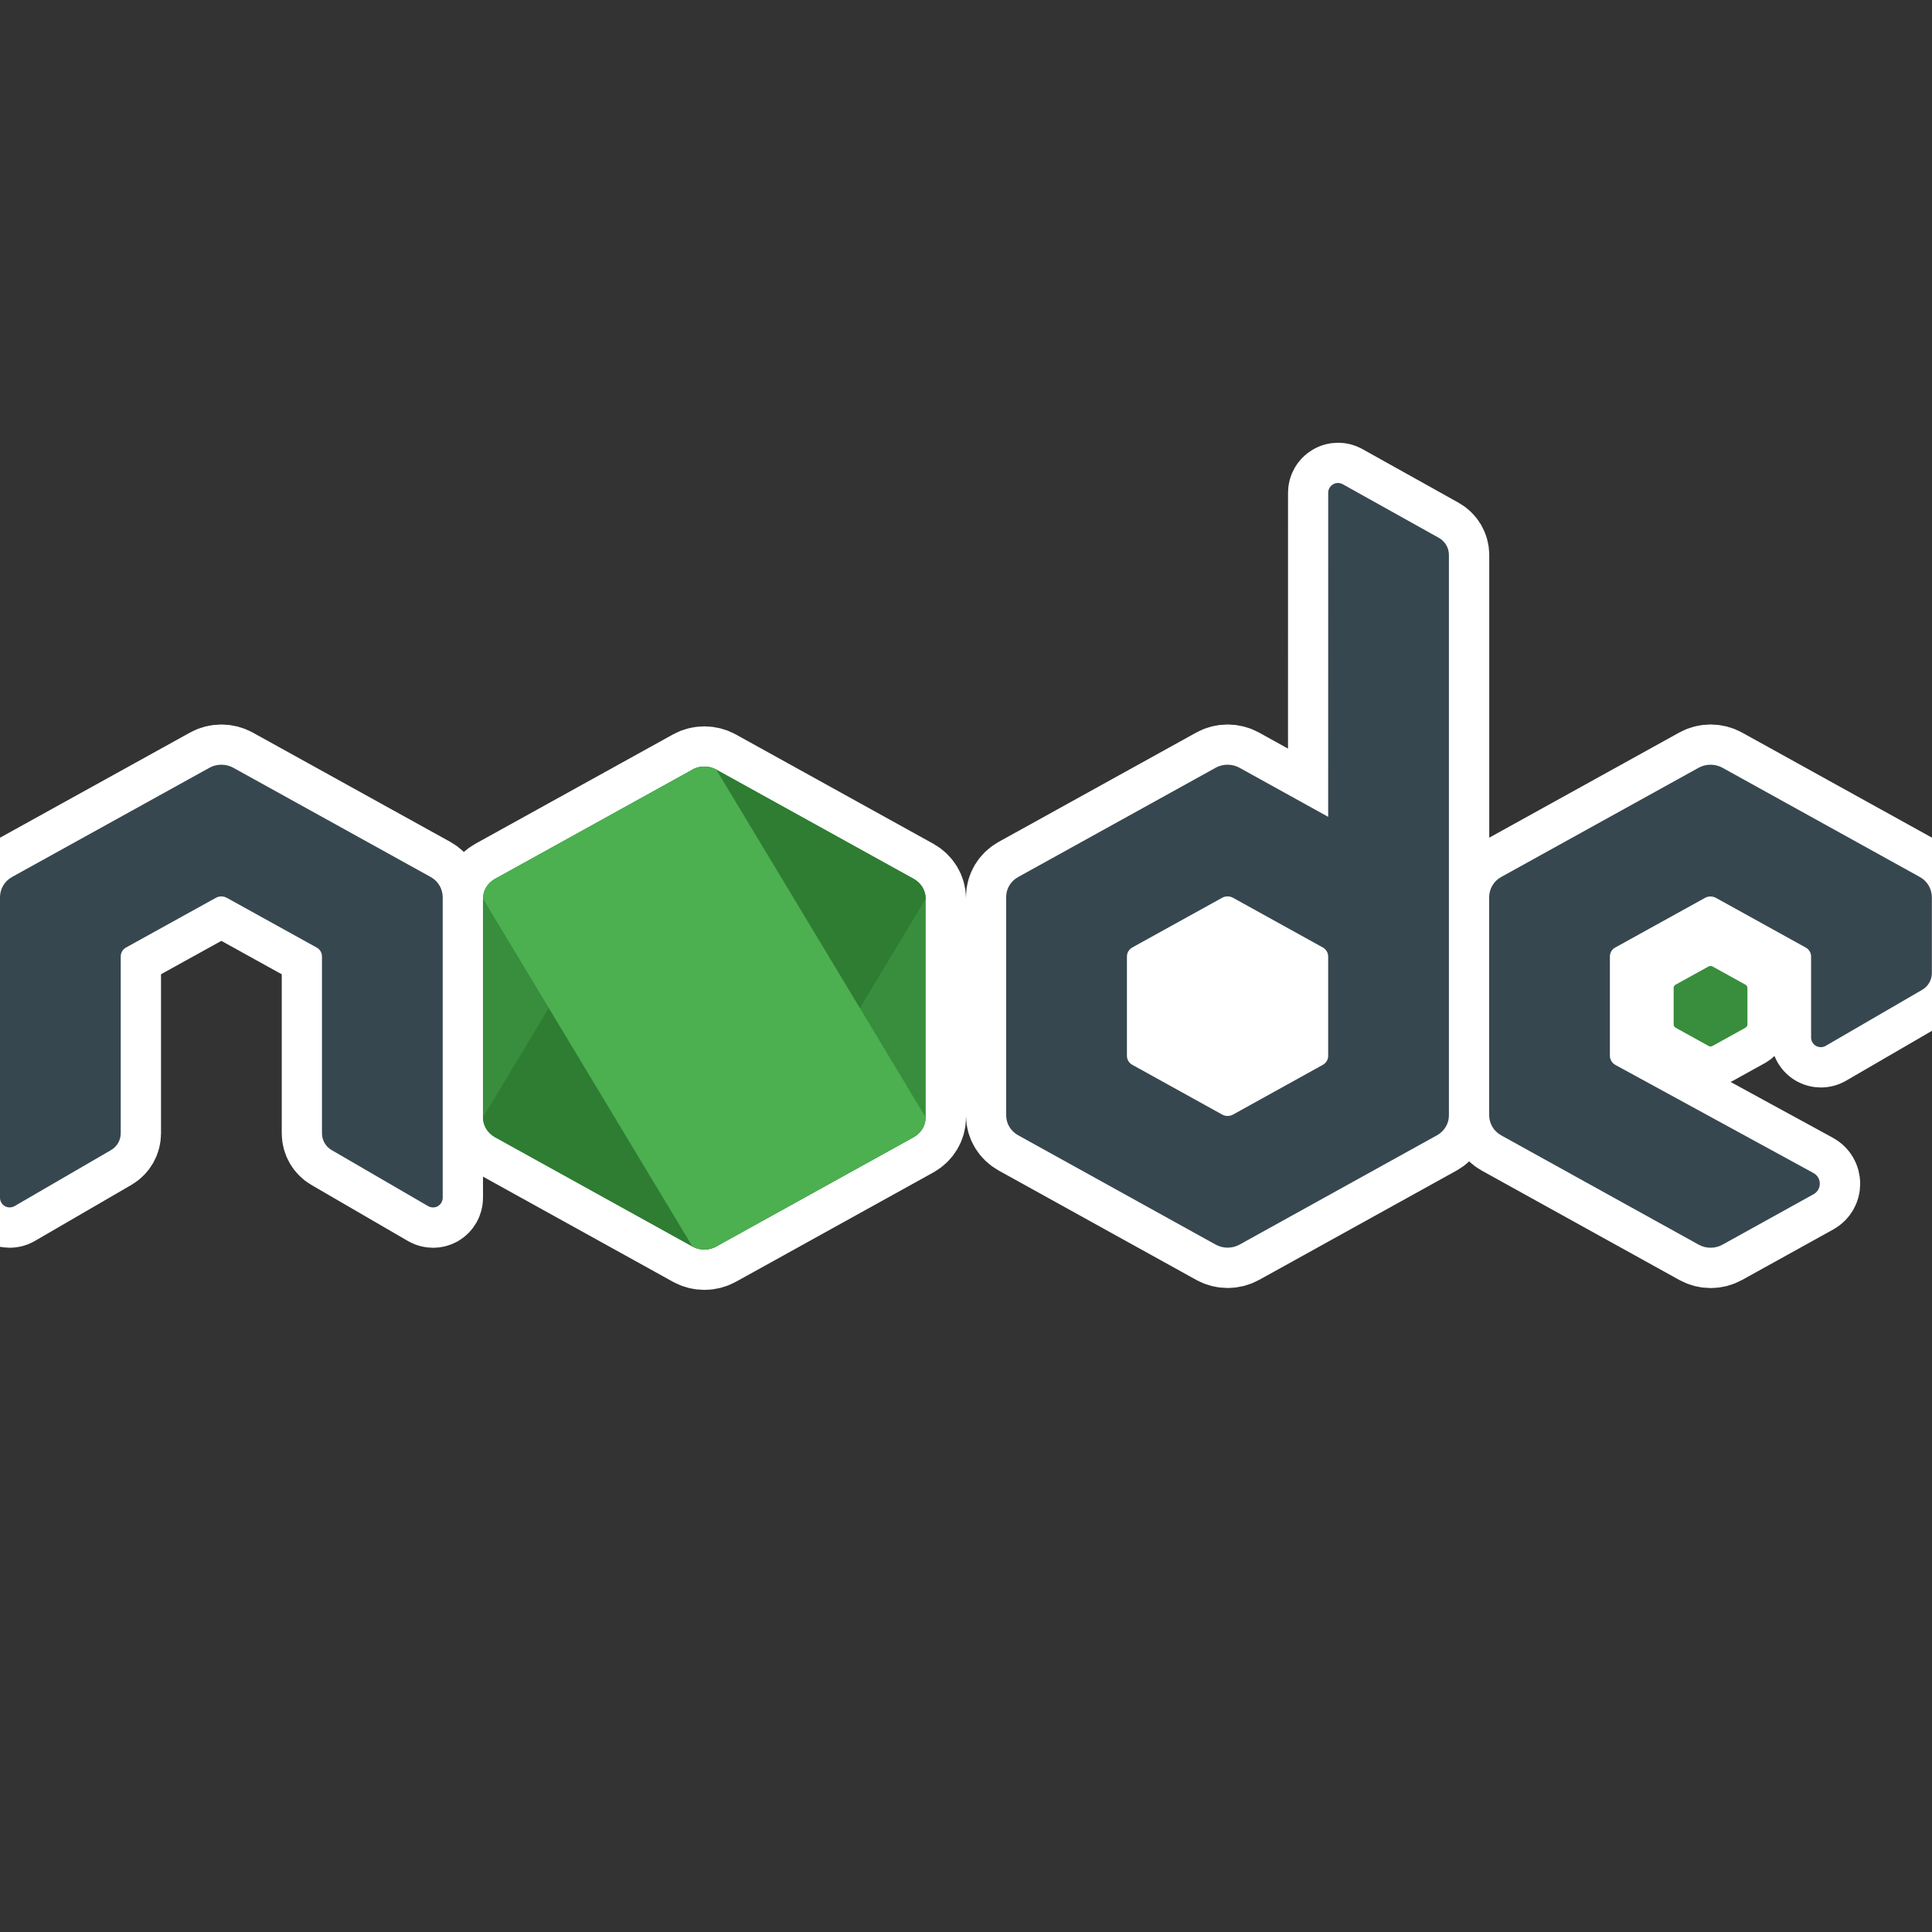 <svg xmlns="http://www.w3.org/2000/svg" xmlns:xlink="http://www.w3.org/1999/xlink" viewBox="0,0,256,256" width="48px" height="48px" fill-rule="nonzero"><rect x="0" y="0" width="256" height="256" fill="#333333" stroke="none"/><g fill="#ffffff" fill-rule="nonzero" stroke="#ffffff" stroke-width="10.667" stroke-linecap="butt" stroke-linejoin="round" stroke-miterlimit="10" stroke-dasharray="" stroke-dashoffset="0" font-family="none" font-weight="none" font-size="none" text-anchor="none" style="mix-blend-mode: normal"><path d="M122.667,148.064c0,1.083 -0.603,2.08 -1.573,2.624l-26.171,14.491c-0.489,0.27 -1.036,0.404 -1.584,0.404c-0.548,0 -1.095,-0.134 -1.584,-0.404l-0.003,-0.004l-26.168,-14.486c-0.981,-0.544 -1.584,-1.541 -1.584,-2.624v-28.976c0,-1.083 0.603,-2.085 1.584,-2.624l26.171,-14.48h-0.005c0.491,-0.272 1.035,-0.405 1.584,-0.405c0.544,0 1.093,0.133 1.584,0.405l26.165,14.48c0.981,0.544 1.584,1.541 1.584,2.624zM226.667,128c0.091,0 0.181,0.021 0.261,0.069l4.363,2.411c0.165,0.091 0.267,0.256 0.267,0.437v4.832c0,0.181 -0.101,0.347 -0.261,0.437l-4.363,2.416c-0.165,0.091 -0.363,0.091 -0.528,0l-4.363,-2.416c-0.16,-0.091 -0.261,-0.256 -0.261,-0.437v-4.832c0,-0.181 0.096,-0.347 0.261,-0.437l4.363,-2.411zM192,73.536v74.277c0,1.083 -0.603,2.085 -1.573,2.624l-26.171,14.491c-0.976,0.539 -2.187,0.539 -3.163,0l-26.176,-14.491c-0.981,-0.544 -1.584,-1.541 -1.584,-2.624v-28.976c0,-1.077 0.603,-2.08 1.584,-2.619l26.171,-14.48h-0.005c0.491,-0.272 1.04,-0.405 1.584,-0.405c0.544,0 1.093,0.133 1.584,0.405l11.749,6.501l0.005,-42.944c0,-0.459 0.245,-0.88 0.64,-1.115c0.395,-0.235 0.885,-0.24 1.285,-0.016l12.741,7.109c0.816,0.459 1.328,1.323 1.328,2.261zM256,118.912v10.027c0,0.917 -0.491,1.765 -1.28,2.224l-12.789,7.429c-0.4,0.229 -0.891,0.229 -1.291,0.005c-0.4,-0.229 -0.645,-0.656 -0.645,-1.115v-10.731c0,-0.491 -0.267,-0.944 -0.693,-1.179l-11.92,-6.597c-0.224,-0.117 -0.469,-0.181 -0.72,-0.181c-0.251,0 -0.496,0.059 -0.72,0.181h0.005l-11.92,6.592c-0.427,0.235 -0.693,0.688 -0.693,1.179v13.152c0,0.501 0.277,0.965 0.72,1.216l26.261,14.331c1.109,0.608 1.115,2.192 0.011,2.805l-12.069,6.683c-0.981,0.544 -2.181,0.544 -3.163,0l-26.176,-14.491c-0.976,-0.539 -1.584,-1.568 -1.584,-2.683v-28.859c0,-1.12 0.608,-2.144 1.584,-2.683l26.171,-14.48h-0.005c0.491,-0.272 1.04,-0.405 1.584,-0.405c0.544,0 1.093,0.133 1.584,0.405l26.165,14.48c0.976,0.539 1.584,1.568 1.584,2.693zM58.667,118.907v39.808c0,0.459 -0.245,0.885 -0.64,1.12c-0.4,0.224 -0.891,0.224 -1.291,-0.005l-12.789,-7.429c-0.795,-0.459 -1.28,-1.307 -1.28,-2.224v-23.429c0,-0.491 -0.267,-0.944 -0.693,-1.179l-11.92,-6.597c-0.224,-0.117 -0.469,-0.181 -0.72,-0.181c-0.251,0 -0.496,0.059 -0.72,0.181l-11.92,6.592c-0.427,0.235 -0.693,0.688 -0.693,1.179v23.429c0,0.917 -0.485,1.765 -1.275,2.224l-12.789,7.429c-0.4,0.229 -0.891,0.229 -1.291,0.005c-0.4,-0.229 -0.645,-0.656 -0.645,-1.115v-39.813c0,-1.12 0.608,-2.144 1.584,-2.683l26.171,-14.48h-0.005c0.491,-0.272 1.04,-0.405 1.584,-0.405c0.544,0 1.093,0.133 1.584,0.405l26.165,14.48c0.976,0.539 1.584,1.568 1.584,2.688z" id="strokeMainSVG"></path></g><g fill="none" fill-rule="nonzero" stroke="none" stroke-width="1" stroke-linecap="butt" stroke-linejoin="miter" stroke-miterlimit="10" stroke-dasharray="" stroke-dashoffset="0" font-family="none" font-weight="none" font-size="none" text-anchor="none" style="mix-blend-mode: normal"><g transform="scale(5.333,5.333)"><path d="M17.204,19.122l-4.907,2.715c-0.184,0.101 -0.297,0.289 -0.297,0.492v5.433c0,0.203 0.113,0.39 0.297,0.492l4.908,2.717c0.183,0.101 0.41,0.101 0.593,0l4.907,-2.717c0.182,-0.102 0.295,-0.289 0.295,-0.492v-5.433c0,-0.203 -0.113,-0.39 -0.297,-0.492l-4.906,-2.715c-0.092,-0.051 -0.195,-0.076 -0.297,-0.076c-0.103,0 -0.205,0.025 -0.297,0.076M42.451,24.013l-0.818,0.452c-0.031,0.017 -0.049,0.048 -0.049,0.082v0.906c0,0.034 0.019,0.065 0.049,0.082l0.818,0.453c0.031,0.017 0.068,0.017 0.099,0l0.818,-0.453c0.03,-0.017 0.049,-0.048 0.049,-0.082v-0.906c0,-0.034 -0.019,-0.065 -0.05,-0.082l-0.818,-0.452c-0.015,-0.009 -0.032,-0.013 -0.049,-0.013c-0.017,0 -0.034,0.004 -0.049,0.013" fill="#388e3c"></path><path d="M35.751,13.364l-2.389,-1.333c-0.075,-0.042 -0.167,-0.041 -0.241,0.003c-0.074,0.044 -0.12,0.123 -0.12,0.209l-0.001,8.052l-2.203,-1.219c-0.092,-0.051 -0.195,-0.076 -0.297,-0.076c-0.102,0 -0.205,0.025 -0.297,0.076h0.001l-4.907,2.715c-0.184,0.101 -0.297,0.289 -0.297,0.491v5.433c0,0.203 0.113,0.39 0.297,0.492l4.908,2.717c0.183,0.101 0.41,0.101 0.593,0l4.907,-2.717c0.182,-0.101 0.295,-0.289 0.295,-0.492v-13.927c0,-0.176 -0.096,-0.338 -0.249,-0.424zM32.866,26.458l-2.23,1.235c-0.083,0.046 -0.186,0.046 -0.269,0l-2.231,-1.235c-0.085,-0.046 -0.136,-0.132 -0.136,-0.224v-2.47c0,-0.092 0.051,-0.177 0.135,-0.224l2.231,-1.234h-0.001c0.042,-0.023 0.088,-0.034 0.135,-0.034c0.047,0 0.093,0.012 0.135,0.034l2.23,1.234c0.084,0.047 0.135,0.133 0.135,0.225v2.47c0,0.091 -0.051,0.177 -0.134,0.223z" fill="#37474f"></path><path d="M17.204,19.122l-5.204,8.64c0,0.203 0.113,0.39 0.297,0.492l4.908,2.717c0.183,0.101 0.41,0.101 0.593,0l5.202,-8.642c0,-0.203 -0.113,-0.39 -0.297,-0.492l-4.906,-2.715c-0.092,-0.051 -0.195,-0.076 -0.297,-0.076c-0.103,0 -0.205,0.025 -0.297,0.076" fill="#2e7d32"></path><path d="M17.204,19.122l-4.907,2.715c-0.184,0.101 -0.297,0.289 -0.297,0.492l5.204,8.642c0.183,0.101 0.41,0.101 0.593,0l4.907,-2.717c0.183,-0.102 0.296,-0.289 0.296,-0.492l-5.203,-8.64c-0.092,-0.051 -0.195,-0.076 -0.297,-0.076c-0.103,0 -0.205,0.025 -0.297,0.076" fill="#4caf50"></path><path d="M47.703,21.791l-4.906,-2.715c-0.092,-0.051 -0.195,-0.076 -0.297,-0.076c-0.102,0 -0.205,0.025 -0.297,0.076h0.001l-4.907,2.715c-0.183,0.101 -0.297,0.293 -0.297,0.503v5.411c0,0.209 0.114,0.402 0.297,0.503l4.908,2.717c0.184,0.102 0.409,0.102 0.593,0l2.263,-1.253c0.207,-0.115 0.206,-0.412 -0.002,-0.526l-4.924,-2.687c-0.083,-0.047 -0.135,-0.134 -0.135,-0.228v-2.466c0,-0.092 0.05,-0.177 0.13,-0.221l2.235,-1.236h-0.001c0.042,-0.023 0.088,-0.034 0.135,-0.034c0.047,0 0.093,0.012 0.135,0.034l2.235,1.237c0.08,0.044 0.13,0.129 0.13,0.221v2.012c0,0.086 0.046,0.166 0.121,0.209c0.075,0.042 0.167,0.042 0.242,-0.001l2.398,-1.393c0.148,-0.086 0.24,-0.245 0.24,-0.417v-1.88c0,-0.211 -0.114,-0.404 -0.297,-0.505zM10.703,21.791l-4.906,-2.715c-0.092,-0.051 -0.195,-0.076 -0.297,-0.076c-0.102,0 -0.205,0.025 -0.297,0.076h0.001l-4.907,2.715c-0.183,0.101 -0.297,0.293 -0.297,0.503v7.465c0,0.086 0.046,0.166 0.121,0.209c0.075,0.042 0.167,0.042 0.242,-0.001l2.398,-1.393c0.148,-0.086 0.239,-0.245 0.239,-0.417v-4.393c0,-0.092 0.05,-0.177 0.13,-0.221l2.235,-1.236v0c0.042,-0.023 0.088,-0.034 0.135,-0.034c0.047,0 0.093,0.012 0.135,0.034l2.235,1.237c0.08,0.044 0.13,0.129 0.13,0.221v4.393c0,0.172 0.091,0.331 0.24,0.417l2.398,1.393c0.075,0.043 0.167,0.043 0.242,0.001c0.074,-0.044 0.12,-0.124 0.12,-0.21v-7.464c0,-0.21 -0.114,-0.403 -0.297,-0.504z" fill="#37474f"></path></g></g></svg>